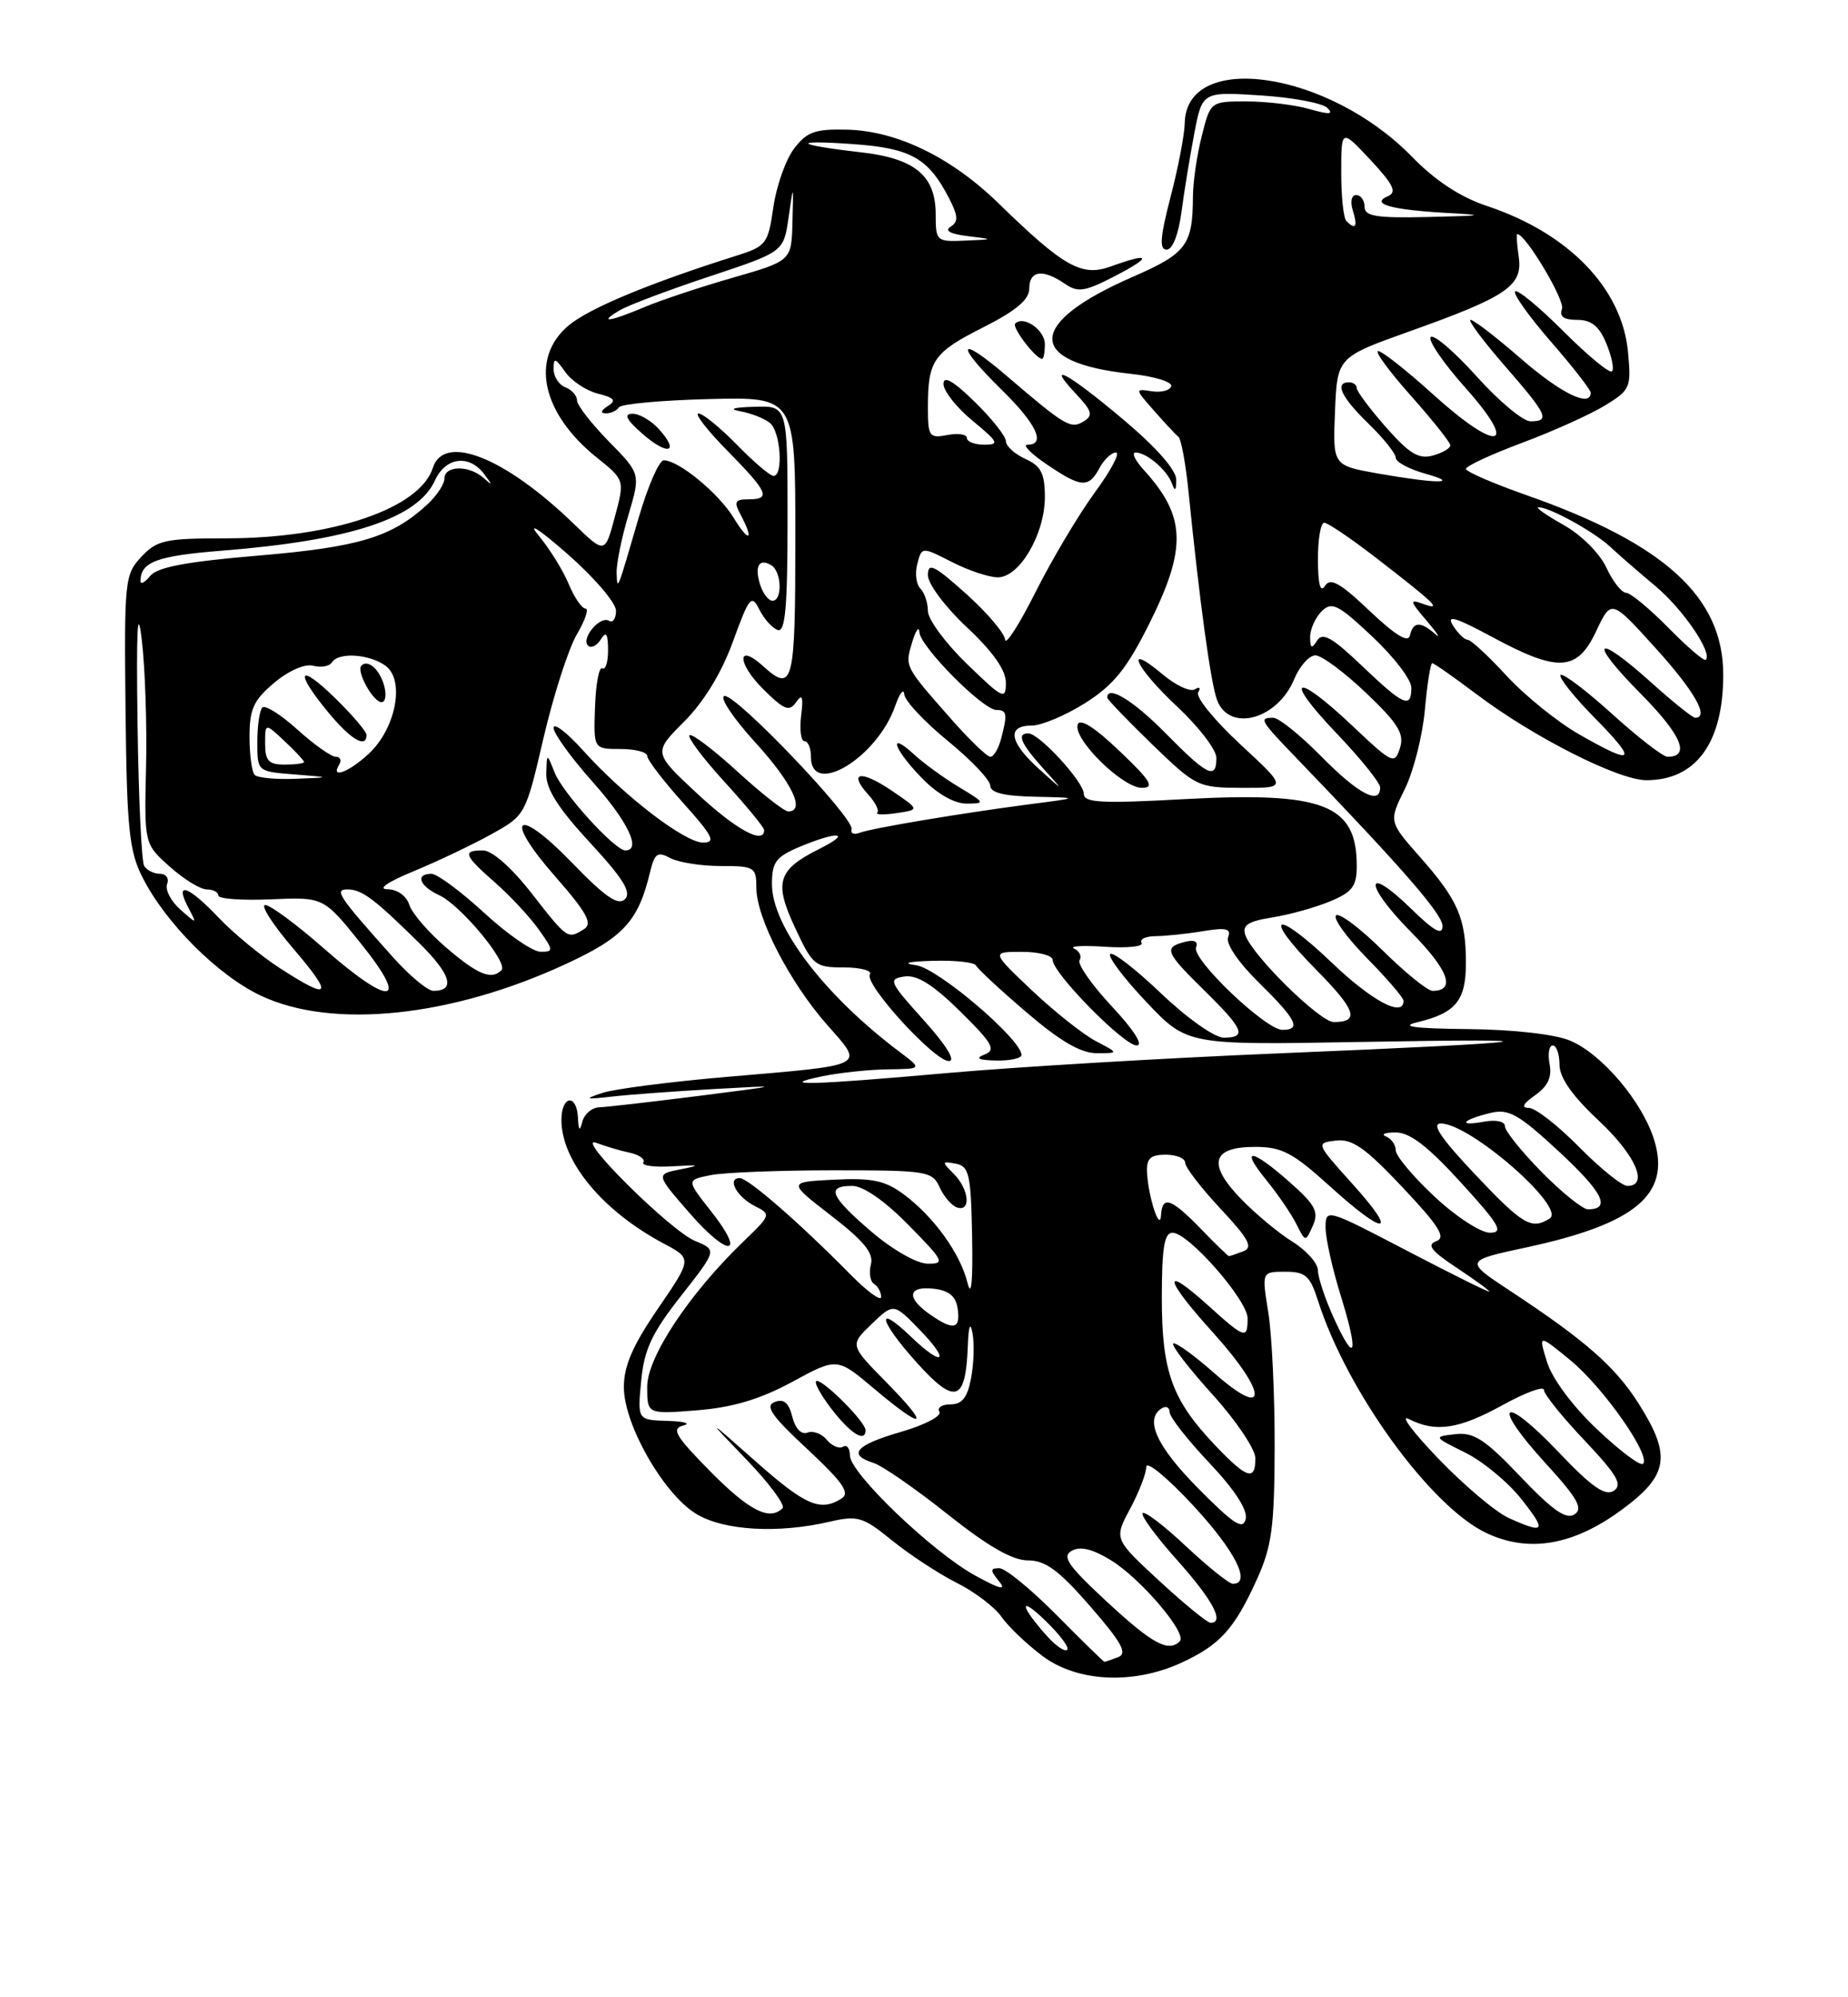 <?xml version="1.0" encoding="UTF-8" standalone="no"?>
<!DOCTYPE svg PUBLIC "-//W3C//DTD SVG 1.1//EN" "http://www.w3.org/Graphics/SVG/1.1/DTD/svg11.dtd" >
<svg xmlns="http://www.w3.org/2000/svg" xmlns:xlink="http://www.w3.org/1999/xlink" version="1.1" viewBox="0 0 237 256">
 <g >
 <path fill="currentColor"
d=" M 151.50 213.12 C 156.44 210.85 158.30 208.81 161.18 202.46 C 163.11 198.21 163.44 195.78 163.47 185.50 C 163.49 178.90 163.12 171.14 162.66 168.25 C 161.81 163.00 161.81 163.00 164.83 163.00 C 167.43 163.00 168.01 163.51 169.04 166.75 C 172.75 178.34 183.44 193.08 190.60 196.48 C 196.03 199.06 201.75 198.09 207.94 193.54 C 214.00 189.10 214.40 186.61 210.15 179.90 C 207.16 175.18 203.31 171.80 193.65 165.44 C 187.81 161.59 187.81 161.59 195.81 159.87 C 209.73 156.87 214.25 153.10 212.17 146.20 C 210.70 141.30 205.46 135.09 201.36 133.38 C 199.40 132.56 194.09 131.96 188.28 131.90 C 181.38 131.83 179.46 131.57 181.74 131.03 C 186.69 129.85 188.00 128.26 188.00 123.44 C 188.00 117.71 186.99 115.37 182.16 109.90 C 178.10 105.31 178.10 105.31 180.14 101.18 C 181.27 98.91 182.43 94.34 182.73 91.02 C 183.03 87.71 183.46 85.00 183.68 85.00 C 183.90 85.00 186.45 86.79 189.35 88.97 C 196.63 94.47 207.55 100.00 211.14 100.00 C 217.51 100.00 221.00 95.22 221.00 86.48 C 221.00 76.53 213.50 69.69 195.75 63.46 C 191.49 61.96 188.00 60.45 188.00 60.10 C 188.00 59.74 191.26 58.23 195.25 56.74 C 199.24 55.25 204.02 53.09 205.87 51.95 C 209.09 49.98 209.22 49.66 208.78 45.07 C 208.00 36.94 201.16 29.88 190.72 26.41 C 187.27 25.26 184.08 23.17 181.04 20.05 C 170.35 9.11 152.14 6.43 151.94 15.77 C 151.91 17.27 151.09 21.54 150.12 25.25 C 148.78 30.40 148.66 32.00 149.62 32.00 C 150.37 32.00 151.13 30.06 151.51 27.25 C 151.85 24.64 152.60 20.08 153.16 17.12 C 154.19 11.75 154.19 11.75 161.65 12.23 C 165.75 12.49 169.61 13.21 170.24 13.84 C 171.07 14.67 170.48 14.71 167.94 13.98 C 166.05 13.44 162.43 13.00 159.88 13.00 C 155.24 13.00 155.24 13.00 154.12 17.44 C 153.50 19.89 152.99 23.37 152.99 25.19 C 152.96 31.43 152.17 32.48 145.24 35.50 C 131.63 41.43 131.53 46.46 144.98 47.91 C 148.01 48.23 150.37 48.95 150.20 49.50 C 150.04 50.05 148.92 50.34 147.70 50.15 C 145.53 49.81 145.53 49.84 148.00 52.64 C 149.38 54.21 150.78 55.71 151.13 55.99 C 151.48 56.27 152.06 59.42 152.42 63.00 C 153.87 77.37 155.28 87.60 156.09 89.74 C 157.67 93.90 163.84 92.22 165.98 87.04 C 166.68 85.37 167.90 84.00 168.70 84.00 C 169.49 84.00 172.42 86.17 175.20 88.82 C 179.33 92.76 180.12 94.04 179.54 95.88 C 178.86 98.02 178.58 97.89 173.47 93.06 C 166.05 86.04 164.45 86.69 171.35 93.93 C 174.46 97.18 177.00 100.33 177.00 100.93 C 177.00 103.24 174.21 101.78 169.50 97.00 C 166.79 94.25 164.00 92.00 163.29 92.00 C 161.41 92.00 161.58 92.30 166.25 97.15 C 179.93 111.35 185.00 117.18 185.00 118.70 C 185.00 119.94 183.92 119.35 181.02 116.52 C 174.95 110.59 174.86 113.29 180.93 119.43 C 185.78 124.34 186.76 127.00 183.72 127.00 C 183.08 127.00 180.20 124.66 177.31 121.81 C 174.41 118.95 171.73 116.94 171.34 117.33 C 170.94 117.72 172.73 120.19 175.31 122.81 C 177.89 125.43 180.00 127.89 180.00 128.28 C 180.00 130.46 175.96 128.32 170.79 123.38 C 163.42 116.35 161.75 117.16 168.83 124.33 C 173.90 129.46 174.41 131.00 171.05 131.00 C 169.28 131.00 160.63 122.50 159.72 119.87 C 159.27 118.59 160.03 118.09 163.17 117.59 C 165.39 117.23 168.73 116.31 170.60 115.52 C 173.44 114.34 174.00 113.59 174.00 110.99 C 174.00 103.09 169.77 101.46 151.83 102.43 C 141.27 103.01 139.00 102.89 139.00 101.76 C 139.00 100.23 133.28 94.00 131.88 94.00 C 130.36 94.00 130.90 95.28 133.75 98.45 C 136.50 101.50 136.50 101.50 133.25 98.56 C 129.44 95.12 129.08 93.00 132.30 93.00 C 133.57 93.00 136.67 91.69 139.19 90.10 C 142.82 87.80 144.52 85.69 147.38 79.96 C 152.24 70.25 152.10 66.18 146.70 60.25 C 145.57 59.01 145.09 58.00 145.63 58.00 C 147.05 58.00 149.68 60.25 150.31 62.00 C 150.68 63.04 150.85 62.88 150.85 61.50 C 150.86 60.25 148.31 57.35 144.03 53.75 C 136.91 47.76 133.92 46.16 138.05 50.55 C 140.06 52.69 140.21 53.25 138.98 54.01 C 137.33 55.03 136.64 54.63 129.08 48.16 C 122.79 42.78 122.40 44.02 128.50 50.00 C 132.94 54.36 134.17 57.00 131.77 57.00 C 131.09 57.00 132.19 58.13 134.21 59.50 C 138.66 62.52 139.61 62.59 141.00 60.00 C 141.59 58.90 142.54 58.00 143.12 58.00 C 143.70 58.00 142.47 60.31 140.40 63.13 C 138.33 65.96 134.92 71.69 132.82 75.86 C 130.72 80.04 128.95 82.80 128.90 81.98 C 128.84 81.17 126.59 78.52 123.90 76.11 C 119.79 72.43 119.00 72.04 119.00 73.72 C 119.00 74.84 121.22 77.80 124.00 80.40 C 127.34 83.53 129.00 85.88 129.00 87.51 C 129.00 89.76 128.63 89.58 124.00 85.09 C 121.25 82.43 119.00 79.38 119.00 78.32 C 119.00 77.27 118.56 75.96 118.03 75.43 C 117.50 74.90 117.32 73.48 117.64 72.27 C 118.22 70.07 118.22 70.07 122.07 72.03 C 124.19 73.12 126.84 74.00 127.97 74.00 C 130.75 74.00 133.99 68.47 134.00 63.73 C 134.00 60.67 133.52 59.74 131.50 58.82 C 130.12 58.19 129.00 57.17 129.00 56.54 C 129.00 55.92 127.20 53.65 125.00 51.50 C 122.23 48.80 121.00 48.10 121.00 49.22 C 121.00 50.12 122.68 52.24 124.73 53.93 C 128.04 56.66 128.21 57.00 126.23 57.00 C 125.00 57.00 124.00 56.61 124.00 56.14 C 124.00 55.66 122.88 55.49 121.50 55.76 C 119.17 56.20 119.00 55.96 119.00 52.20 C 119.00 46.19 119.70 45.18 126.13 41.94 C 130.32 39.82 132.00 38.40 132.00 36.99 C 132.00 34.68 133.73 34.43 136.53 36.35 C 138.24 37.53 139.09 37.40 143.00 35.38 C 147.85 32.87 147.59 32.29 142.44 34.16 C 138.72 35.50 136.43 34.21 128.08 26.08 C 122.02 20.17 115.05 16.78 108.64 16.62 C 104.51 16.52 103.48 16.89 101.83 19.06 C 100.76 20.47 99.57 23.85 99.18 26.56 C 98.51 31.24 98.26 31.57 94.49 32.76 C 83.32 36.28 75.55 39.51 72.92 41.72 C 67.95 45.90 69.45 52.96 76.52 58.63 C 80.12 61.52 80.12 61.52 78.85 66.26 C 77.58 71.01 77.58 71.01 73.54 67.10 C 64.75 58.60 56.93 55.51 55.51 59.97 C 53.86 65.18 42.61 69.00 28.96 69.00 C 21.20 69.00 20.13 69.23 18.13 71.36 C 16.00 73.63 15.92 74.40 16.10 91.11 C 16.26 106.04 16.56 109.05 18.22 112.35 C 21.17 118.26 27.96 125.05 33.50 127.64 C 42.68 131.94 57.85 130.36 72.50 123.59 C 79.98 120.14 81.86 118.09 83.38 111.73 C 83.95 109.37 84.33 109.11 85.96 109.98 C 87.01 110.54 89.92 111.00 92.43 111.00 C 96.77 111.00 97.00 111.14 97.00 113.80 C 97.00 117.64 101.26 125.88 106.06 131.34 C 110.85 136.77 111.45 136.46 93.29 138.02 C 86.03 138.64 78.83 139.57 77.29 140.07 C 74.85 140.88 75.00 140.94 78.50 140.55 C 80.70 140.30 86.55 139.87 91.50 139.59 C 100.50 139.08 100.50 139.08 89.50 140.48 C 83.45 141.24 77.75 141.90 76.82 141.93 C 75.90 141.97 74.94 142.79 74.69 143.75 C 74.35 145.07 74.20 144.94 74.12 143.25 C 73.96 140.13 72.00 140.41 72.00 143.55 C 72.00 148.86 77.29 155.24 85.16 159.41 C 88.76 161.33 88.76 161.33 84.38 167.73 C 81.14 172.45 80.00 175.09 80.01 177.81 C 80.02 182.61 85.09 191.48 89.29 194.04 C 92.80 196.18 99.77 196.59 106.41 195.04 C 110.01 194.21 110.67 194.41 114.41 197.45 C 116.66 199.27 120.38 201.71 122.68 202.87 C 124.99 204.02 127.58 205.99 128.44 207.24 C 129.31 208.48 131.67 210.74 133.69 212.25 C 138.15 215.60 145.34 215.95 151.50 213.12 Z  M 143.57 96.26 C 140.39 93.22 138.49 92.02 138.21 92.87 C 137.59 94.72 143.98 101.00 146.45 100.98 C 148.12 100.96 147.59 100.08 143.57 96.26 Z  M 159.06 95.40 C 155.73 92.31 153.30 89.32 153.66 88.74 C 154.02 88.16 153.83 87.98 153.24 88.35 C 152.65 88.72 150.78 87.85 149.08 86.42 C 144.05 82.18 145.58 85.53 151.00 90.60 C 153.75 93.17 156.00 96.11 156.00 97.14 C 156.00 99.99 154.85 99.43 149.50 94.00 C 145.36 89.79 142.00 87.74 142.00 89.42 C 142.00 89.64 144.59 92.33 147.75 95.40 C 153.38 100.84 153.63 100.96 159.31 100.98 C 165.11 101.00 165.11 101.00 159.06 95.40 Z  M 134.00 44.11 C 134.00 42.29 131.27 40.40 130.20 41.47 C 129.73 41.94 132.83 46.00 133.65 46.00 C 133.84 46.00 134.00 45.15 134.00 44.11 Z  M 135.50 207.00 C 132.23 203.70 128.93 201.00 128.16 201.00 C 126.97 201.00 126.96 201.25 128.13 202.69 C 129.12 203.90 128.25 203.69 125.06 201.94 C 119.56 198.92 109.00 188.80 109.00 186.55 C 109.00 185.63 108.60 185.13 108.11 185.43 C 107.63 185.73 106.69 185.33 106.04 184.55 C 105.39 183.76 104.27 183.34 103.55 183.62 C 102.77 183.92 101.99 183.11 101.61 181.59 C 101.16 179.78 100.52 179.25 99.35 179.70 C 98.06 180.19 98.95 181.48 103.54 185.74 C 108.10 189.99 109.05 191.36 107.93 192.07 C 105.20 193.79 103.31 192.97 96.92 187.32 C 90.50 181.64 90.50 181.64 95.78 187.13 C 98.68 190.15 100.74 192.93 100.36 193.31 C 98.69 194.97 96.08 193.64 91.10 188.60 C 86.61 184.05 86.06 183.12 87.63 182.71 C 88.66 182.45 87.76 182.18 85.62 182.12 C 81.75 182.00 81.75 182.00 82.23 177.00 C 82.61 172.96 83.59 170.87 87.33 166.11 C 91.96 160.22 91.96 160.22 89.15 159.06 C 85.93 157.73 73.44 145.31 76.50 146.49 C 77.60 146.91 79.51 147.48 80.74 147.74 C 81.97 148.01 82.77 148.57 82.51 148.99 C 82.25 149.41 83.94 149.63 86.27 149.49 C 89.77 149.28 89.95 149.35 87.29 149.87 C 84.09 150.50 84.09 150.50 88.45 155.50 C 93.50 161.29 95.76 161.01 91.13 155.17 C 88.03 151.24 88.03 151.24 91.14 150.62 C 92.85 150.28 99.94 150.00 106.89 150.00 C 118.92 150.00 119.57 150.11 120.51 152.19 C 121.06 153.39 122.06 154.55 122.75 154.77 C 124.57 155.35 124.28 152.42 122.32 150.46 C 120.75 148.89 120.76 148.81 122.57 149.15 C 124.29 149.48 124.52 150.50 124.67 158.51 C 124.78 164.29 124.57 166.40 124.08 164.43 C 123.15 160.65 119.74 155.92 115.87 153.06 C 113.50 151.31 111.83 150.96 106.98 151.20 C 101.01 151.50 101.01 151.50 106.60 155.82 C 110.80 159.06 112.07 160.62 111.69 162.07 C 111.41 163.13 111.60 164.25 112.09 164.56 C 112.59 164.87 113.00 165.62 113.00 166.23 C 113.00 166.83 111.26 165.57 109.13 163.42 C 102.55 156.74 95.95 151.00 94.87 151.00 C 93.18 151.00 94.49 153.41 96.80 154.58 C 98.91 155.64 98.88 155.72 95.39 159.08 C 88.41 165.79 83.00 173.94 83.00 177.74 C 83.00 181.27 83.00 181.27 89.41 180.76 C 94.00 180.39 97.47 179.35 101.60 177.12 C 107.36 173.99 107.36 173.99 112.11 178.00 C 118.59 183.46 119.45 183.04 113.70 177.20 C 108.97 172.40 108.97 172.40 111.79 169.70 C 114.61 167.00 114.61 167.00 118.00 170.50 C 121.95 174.58 120.94 175.28 116.82 171.32 C 112.23 166.93 112.71 169.23 117.49 174.56 C 122.50 180.14 123.85 179.72 124.12 172.50 C 124.22 169.91 124.43 169.34 124.72 170.88 C 124.97 172.19 124.89 174.78 124.54 176.63 C 124.07 179.13 123.39 180.00 121.90 180.00 C 120.79 180.00 120.15 180.43 120.48 180.96 C 120.80 181.49 118.58 182.65 115.54 183.53 C 109.72 185.22 108.65 186.44 112.03 187.51 C 113.15 187.86 117.42 190.82 121.52 194.08 C 126.70 198.20 129.84 200.00 131.83 200.00 C 134.08 200.00 135.80 201.27 139.83 205.90 C 143.87 210.55 144.63 211.93 143.40 212.40 C 142.54 212.73 141.75 213.00 141.64 213.00 C 141.53 213.00 138.77 210.30 135.50 207.00 Z  M 111.00 183.30 C 111.00 182.28 105.77 177.00 104.76 177.00 C 104.29 177.00 105.10 178.57 106.57 180.50 C 109.03 183.73 111.00 184.98 111.00 183.30 Z  M 134.32 209.75 C 130.78 205.82 130.60 204.37 134.06 207.72 C 135.90 209.49 137.16 211.17 136.87 211.46 C 136.58 211.75 135.43 210.98 134.32 209.75 Z  M 141.99 205.33 C 136.94 200.65 136.14 199.50 137.46 198.76 C 138.55 198.15 140.13 198.54 142.49 199.99 C 146.34 202.37 152.29 209.37 151.31 210.36 C 149.85 211.82 147.80 210.71 141.99 205.33 Z  M 148.68 202.63 C 142.86 197.25 142.86 197.25 144.93 193.39 C 146.07 191.27 147.00 188.85 147.01 188.01 C 147.02 187.18 149.72 189.40 153.01 192.95 C 158.38 198.74 160.55 203.00 158.11 203.00 C 157.63 203.00 154.91 200.82 152.07 198.16 C 149.24 195.50 146.74 193.61 146.53 193.95 C 146.31 194.30 148.34 197.04 151.03 200.04 C 155.54 205.09 157.09 208.00 155.25 208.00 C 154.84 208.00 151.88 205.58 148.68 202.63 Z  M 153.67 190.77 C 148.31 185.36 146.74 181.90 149.00 180.50 C 149.55 180.16 150.00 180.39 150.00 181.00 C 150.00 181.62 152.29 184.54 155.09 187.50 C 158.35 190.95 160.02 193.52 159.76 194.69 C 159.42 196.15 158.24 195.39 153.67 190.77 Z  M 193.50 194.57 C 191.85 193.83 187.80 190.42 184.50 186.99 C 181.20 183.57 179.48 181.27 180.68 181.88 C 184.12 183.64 187.09 183.19 192.75 180.07 C 195.64 178.48 198.00 177.61 198.00 178.15 C 198.00 178.68 200.34 181.60 203.21 184.62 C 207.41 189.07 208.13 190.31 206.96 191.08 C 205.85 191.80 204.12 190.58 199.80 186.04 C 192.62 178.50 191.15 179.82 198.17 187.50 C 202.31 192.03 203.07 193.35 201.93 194.10 C 200.86 194.81 199.12 193.59 195.00 189.27 C 190.44 184.48 189.01 183.55 186.65 183.82 C 183.81 184.15 183.82 184.16 187.90 186.18 C 190.15 187.29 193.38 189.96 195.08 192.10 C 198.40 196.29 198.16 196.67 193.50 194.57 Z  M 155.84 185.25 C 150.30 179.42 149.00 175.83 149.00 166.35 C 149.00 159.94 149.32 158.00 150.37 158.00 C 152.42 158.00 160.00 166.64 160.00 168.98 C 160.00 171.69 159.65 171.58 154.98 167.36 C 148.92 161.89 149.26 163.85 155.58 170.82 C 162.62 178.61 162.71 182.15 155.71 175.98 C 153.07 173.65 150.71 171.96 150.46 172.21 C 150.21 172.46 152.48 175.40 155.50 178.74 C 158.53 182.08 161.00 185.76 161.00 186.91 C 161.00 189.88 159.91 189.53 155.84 185.25 Z  M 204.81 183.19 C 201.67 180.22 199.05 176.69 198.40 174.57 C 197.29 170.98 197.29 170.98 201.40 174.35 C 205.63 177.83 211.76 186.57 210.71 187.62 C 210.38 187.95 207.73 185.96 204.81 183.19 Z  M 171.04 168.90 C 169.94 166.48 169.03 163.75 169.02 162.83 C 169.01 161.91 167.54 160.26 165.75 159.15 C 163.96 158.04 160.98 155.56 159.12 153.63 C 154.81 149.17 155.41 147.00 160.96 147.00 C 164.38 147.00 165.80 147.74 170.50 152.00 C 177.73 158.55 179.45 158.40 173.45 151.75 C 168.75 146.53 168.74 146.50 171.33 146.19 C 173.42 145.94 175.10 147.12 179.88 152.19 C 184.58 157.18 185.48 158.62 184.19 159.09 C 182.94 159.54 183.54 160.33 186.78 162.47 C 189.10 164.01 191.00 165.39 191.00 165.54 C 191.00 165.70 186.28 163.35 180.50 160.34 C 170.12 154.92 170.00 154.88 170.00 157.34 C 170.00 158.70 170.88 162.66 171.96 166.12 C 174.29 173.62 173.83 175.04 171.04 168.90 Z  M 165.41 151.53 C 160.46 147.16 158.95 147.02 162.40 151.25 C 163.86 153.04 165.58 155.56 166.24 156.86 C 167.42 159.22 167.42 159.22 168.37 157.10 C 169.16 155.32 168.69 154.43 165.41 151.53 Z  M 119.22 168.44 C 116.19 166.32 116.43 164.80 119.75 165.18 C 121.72 165.41 122.59 166.14 122.82 167.75 C 123.20 170.40 122.27 170.58 119.22 168.44 Z  M 111.75 157.86 C 106.46 153.33 105.90 152.00 109.29 152.00 C 110.71 152.00 113.44 153.89 116.50 157.00 C 121.06 161.63 121.24 162.00 118.96 161.97 C 117.56 161.95 114.45 160.17 111.75 157.86 Z  M 154.00 157.50 C 150.20 153.58 149.05 153.19 148.90 155.75 C 148.77 158.04 147.24 153.35 147.10 150.25 C 147.02 148.49 147.54 148.00 149.50 148.00 C 150.88 148.00 152.00 148.47 152.00 149.04 C 152.00 149.62 154.04 152.26 156.53 154.93 C 160.17 158.82 160.74 159.89 159.45 160.38 C 158.56 160.72 157.74 161.00 157.61 161.00 C 157.49 161.00 155.87 159.43 154.00 157.50 Z  M 183.96 153.36 C 181.23 150.81 179.00 148.15 179.00 147.45 C 179.00 146.74 178.44 145.94 177.75 145.66 C 177.06 145.38 177.62 145.15 179.00 145.15 C 180.80 145.14 183.13 146.93 187.36 151.57 C 192.32 157.01 192.89 158.00 191.07 158.00 C 189.88 158.00 186.68 155.91 183.96 153.36 Z  M 189.15 150.50 C 184.81 145.91 183.52 144.00 184.78 144.00 C 188.54 144.00 200.91 154.80 198.74 156.18 C 196.41 157.66 195.29 157.00 189.15 150.50 Z  M 197.71 150.22 C 195.12 147.58 193.00 144.95 193.00 144.35 C 193.00 143.73 191.86 143.48 190.25 143.78 C 186.82 144.40 187.55 143.51 191.19 142.64 C 193.48 142.09 194.78 142.82 199.93 147.60 C 205.56 152.81 206.66 155.00 203.65 155.00 C 202.98 155.00 200.30 152.85 197.71 150.22 Z  M 202.50 147.00 C 199.79 144.25 196.90 142.00 196.07 142.00 C 195.05 142.00 195.31 141.47 196.87 140.38 C 198.51 139.23 199.05 138.06 198.73 136.38 C 198.48 135.07 198.66 134.00 199.14 134.00 C 199.61 134.00 200.00 135.11 200.00 136.46 C 200.00 138.12 201.62 140.44 205.00 143.60 C 209.75 148.04 211.50 152.00 208.71 152.00 C 208.00 152.00 205.21 149.75 202.50 147.00 Z  M 105.50 137.94 C 107.70 137.49 111.47 137.09 113.88 137.06 C 118.27 137.00 118.27 137.00 115.38 134.83 C 105.72 127.57 99.00 118.76 99.00 113.32 C 99.00 110.48 99.50 109.82 102.62 108.51 C 107.52 106.47 109.34 106.68 105.09 108.80 C 99.72 111.48 99.23 113.08 101.97 118.93 C 104.22 123.75 104.54 124.00 108.23 124.00 C 110.37 124.00 111.87 124.40 111.56 124.90 C 110.81 126.12 119.81 136.00 121.69 136.00 C 122.61 136.00 121.37 133.98 118.46 130.75 C 114.03 125.84 113.87 125.48 115.99 125.16 C 117.61 124.92 119.65 126.20 123.15 129.64 C 127.31 133.74 127.77 134.57 126.27 135.16 C 125.02 135.65 125.45 135.88 127.75 135.93 C 129.54 135.97 131.00 135.65 131.00 135.22 C 131.00 133.23 120.30 124.11 117.50 123.72 C 115.59 123.45 116.37 123.25 119.67 123.15 C 122.51 123.07 124.98 123.34 125.17 123.75 C 125.35 124.16 128.26 126.86 131.64 129.75 C 135.95 133.44 138.62 135.00 140.64 134.99 C 143.50 134.99 143.50 134.99 140.55 133.45 C 138.93 132.60 135.24 129.68 132.36 126.96 C 127.12 122.00 127.12 122.00 131.06 122.00 C 133.23 122.00 135.00 122.47 135.00 123.04 C 135.00 124.72 144.13 134.00 145.77 134.00 C 146.68 134.00 145.43 132.03 142.59 128.99 C 140.01 126.23 138.15 123.57 138.45 123.07 C 138.76 122.58 138.45 121.91 137.76 121.59 C 137.07 121.26 138.85 121.16 141.72 121.35 C 144.59 121.54 146.70 121.32 146.41 120.85 C 146.12 120.38 146.92 120.00 148.19 119.99 C 149.46 119.98 152.20 119.70 154.27 119.35 C 157.27 118.86 157.93 119.02 157.50 120.14 C 157.18 120.96 158.84 123.39 161.48 125.98 C 166.29 130.70 166.93 132.00 164.46 132.00 C 162.32 132.00 152.81 122.93 153.39 121.44 C 153.69 120.66 153.17 120.41 151.93 120.73 C 149.20 121.44 149.44 122.04 154.50 127.00 C 159.52 131.93 159.95 133.00 156.93 133.00 C 155.77 133.00 152.22 130.49 148.92 127.34 C 145.66 124.23 142.71 121.95 142.38 122.28 C 142.05 122.62 144.13 125.38 147.01 128.42 C 152.25 133.95 152.25 133.95 174.37 133.55 C 202.13 133.05 198.28 133.59 164.04 135.01 C 149.49 135.61 130.36 136.75 121.54 137.53 C 103.97 139.09 99.36 139.21 105.50 137.94 Z  M 35.95 124.13 C 33.50 122.55 29.95 119.63 28.05 117.63 C 24.16 113.53 22.35 112.89 24.11 116.25 C 25.29 118.50 25.29 118.50 23.11 116.56 C 21.91 115.50 21.16 114.04 21.43 113.31 C 21.71 112.59 21.30 112.00 20.53 112.00 C 19.75 112.00 18.84 111.55 18.49 110.99 C 18.15 110.43 17.77 102.22 17.64 92.74 C 17.47 80.65 17.64 77.44 18.18 82.00 C 18.61 85.58 18.86 92.92 18.73 98.33 C 18.50 108.17 18.50 108.17 21.77 111.08 C 23.56 112.69 25.70 114.00 26.52 114.00 C 27.33 114.00 28.00 114.35 28.00 114.78 C 28.00 115.21 31.04 115.43 34.75 115.27 C 41.50 114.97 41.50 114.97 46.33 120.99 C 52.64 128.84 50.12 129.11 41.46 121.50 C 38.01 118.47 34.66 116.00 34.02 116.00 C 33.37 116.00 34.96 118.47 37.54 121.50 C 42.83 127.68 42.44 128.32 35.95 124.13 Z  M 50.38 122.67 C 43.41 114.88 42.82 114.00 44.55 114.00 C 46.40 114.00 47.97 115.17 53.69 120.80 C 57.84 124.88 58.48 127.00 55.57 127.00 C 54.85 127.00 52.51 125.05 50.38 122.67 Z  M 57.24 121.47 C 54.97 119.53 52.84 117.06 52.49 115.97 C 52.12 114.82 50.96 113.99 49.68 113.98 C 48.38 113.96 49.72 113.04 53.00 111.69 C 56.02 110.44 60.50 108.32 62.95 106.96 C 67.40 104.50 67.40 104.50 69.71 94.56 C 70.99 89.09 72.91 83.13 73.98 81.31 C 75.05 79.49 75.55 78.00 75.09 78.00 C 74.62 78.00 73.66 76.59 72.94 74.87 C 72.23 73.14 70.49 70.34 69.07 68.63 C 67.57 66.81 69.10 67.79 72.75 70.98 C 76.19 73.99 79.00 77.27 79.00 78.28 C 79.00 79.29 78.60 79.87 78.11 79.57 C 76.98 78.87 74.48 81.81 75.41 82.75 C 75.80 83.13 76.53 82.78 77.04 81.97 C 77.74 80.86 77.97 81.19 77.98 83.31 C 77.99 84.85 77.66 85.91 77.25 85.66 C 76.84 85.40 76.41 87.63 76.31 90.60 C 76.12 96.00 76.12 96.00 79.56 96.00 C 81.45 96.00 83.00 96.40 83.00 96.89 C 83.00 97.38 85.07 100.08 87.59 102.89 C 91.41 107.14 91.85 108.00 90.18 108.00 C 87.82 108.00 80.03 102.03 74.75 96.16 C 72.69 93.87 71.00 92.58 71.00 93.30 C 71.00 94.01 73.25 97.13 76.00 100.21 C 80.53 105.29 82.30 109.00 80.20 109.00 C 78.85 109.00 72.16 101.64 71.12 99.00 C 70.13 96.50 70.13 96.50 70.06 99.19 C 70.02 101.13 71.59 103.60 75.65 107.99 C 79.92 112.60 81.02 114.38 80.15 115.25 C 79.28 116.12 77.62 114.98 73.39 110.61 C 66.22 103.20 64.43 104.63 71.21 112.35 C 75.25 116.96 76.03 118.37 74.91 119.08 C 72.80 120.41 72.80 120.42 68.18 114.50 C 65.60 111.20 63.11 109.00 61.94 109.00 C 59.25 109.00 59.48 109.60 63.52 113.15 C 65.45 114.84 67.95 117.53 69.08 119.12 C 71.01 121.82 71.02 122.00 69.32 121.99 C 68.32 121.99 65.06 119.74 62.08 116.99 C 59.10 114.25 56.06 112.00 55.33 112.00 C 53.21 112.00 53.79 113.58 56.34 114.75 C 59.08 116.00 65.24 123.43 64.31 124.36 C 63.02 125.64 61.28 124.93 57.24 121.47 Z  M 89.43 101.73 C 83.77 96.46 83.77 96.46 87.75 92.48 C 90.28 89.94 92.55 86.23 94.00 82.22 C 96.10 76.46 96.38 76.13 97.39 78.14 C 98.00 79.35 99.06 80.53 99.75 80.75 C 100.71 81.07 101.00 77.80 101.00 66.58 C 101.00 52.00 101.00 52.00 96.75 52.14 C 93.98 52.22 93.37 52.43 95.00 52.73 C 96.38 52.98 98.06 53.65 98.75 54.22 C 100.11 55.34 100.49 61.00 99.20 61.00 C 98.76 61.00 96.65 59.20 94.50 57.00 C 92.35 54.80 90.14 53.00 89.58 53.00 C 89.03 53.00 90.70 55.15 93.29 57.78 C 98.54 63.12 98.92 64.00 95.96 64.00 C 94.26 64.00 94.10 64.32 94.96 65.93 C 96.76 69.29 96.08 69.64 94.10 66.39 C 92.16 63.21 87.04 59.00 85.12 59.00 C 84.54 59.00 83.11 62.26 81.94 66.25 C 79.12 75.92 79.17 75.80 79.08 73.43 C 79.04 72.29 79.71 68.97 80.58 66.05 C 82.16 60.73 82.16 60.73 78.08 56.58 C 75.84 54.29 74.00 51.93 74.00 51.32 C 74.00 50.71 73.33 49.95 72.50 49.64 C 71.67 49.32 71.00 48.27 71.00 47.31 C 71.00 45.80 71.20 45.85 72.48 47.66 C 73.29 48.82 75.18 50.08 76.67 50.45 C 78.81 50.99 79.08 51.34 77.95 52.05 C 77.05 52.62 76.95 52.98 77.69 52.98 C 78.35 52.99 79.10 52.64 79.37 52.21 C 79.64 51.78 84.84 51.30 90.93 51.15 C 102.00 50.87 102.00 50.87 102.00 68.94 C 102.00 87.80 101.73 88.87 97.82 85.34 C 94.51 82.35 94.52 84.98 97.83 88.28 C 100.56 91.00 101.22 91.27 102.10 90.00 C 102.89 88.86 103.05 89.28 102.74 91.75 C 102.53 93.54 102.72 95.00 103.17 95.00 C 103.63 95.00 104.00 95.90 104.00 97.00 C 104.00 102.25 112.48 97.14 114.80 90.50 C 115.37 88.85 115.90 88.17 115.97 89.00 C 116.04 89.83 118.55 92.51 121.55 94.96 C 124.55 97.41 127.00 99.99 127.00 100.71 C 127.00 101.60 128.78 102.04 132.75 102.12 C 138.50 102.25 138.50 102.25 132.00 103.09 C 123.20 104.24 111.79 106.15 110.21 106.75 C 109.50 107.02 109.05 106.82 109.21 106.29 C 109.63 104.91 94.21 88.76 92.88 89.21 C 92.27 89.41 94.07 92.10 96.88 95.18 C 101.59 100.34 103.34 104.00 101.08 104.00 C 100.57 104.00 97.63 101.69 94.55 98.87 C 91.46 96.05 88.70 93.96 88.42 94.24 C 88.15 94.52 90.19 97.23 92.96 100.26 C 95.73 103.30 98.00 106.05 98.00 106.39 C 98.00 108.31 94.39 106.34 89.43 101.73 Z  M 114.36 101.34 C 110.41 98.66 108.72 98.93 111.34 101.83 C 112.26 102.84 112.78 103.88 112.51 104.16 C 112.24 104.43 113.35 104.46 114.98 104.22 C 117.95 103.78 117.95 103.78 114.36 101.34 Z  M 123.00 100.89 C 121.08 99.74 118.49 97.86 117.25 96.72 C 113.81 93.56 114.57 95.97 118.20 99.70 C 120.17 101.74 122.37 103.00 123.95 103.00 C 126.39 102.99 126.34 102.90 123.00 100.89 Z  M 84.51 55.01 C 83.51 53.90 81.97 53.01 81.10 53.03 C 79.96 53.05 80.32 53.79 82.37 55.58 C 85.64 58.46 87.24 58.03 84.51 55.01 Z  M 32.67 99.33 C 32.30 98.97 32.00 96.76 32.00 94.42 C 32.00 90.88 32.53 89.73 35.16 87.52 C 37.02 85.96 39.09 85.05 40.16 85.33 C 41.17 85.60 42.25 85.40 42.56 84.91 C 43.39 83.56 47.36 83.81 49.45 85.34 C 51.96 87.18 50.77 93.38 47.29 96.61 C 44.70 99.01 42.34 99.87 43.50 98.00 C 43.84 97.45 43.64 97.00 43.06 97.00 C 42.48 97.00 40.27 95.43 38.15 93.52 C 36.03 91.60 34.01 90.33 33.65 90.68 C 33.29 91.04 33.00 93.03 33.00 95.11 C 33.00 98.89 33.00 98.89 37.75 99.26 C 42.50 99.64 42.50 99.64 37.92 99.82 C 35.40 99.92 33.03 99.70 32.67 99.33 Z  M 47.00 94.20 C 47.00 93.76 45.20 91.65 43.00 89.50 C 38.27 84.88 37.70 85.97 42.07 91.27 C 44.97 94.79 47.00 95.99 47.00 94.20 Z  M 49.29 87.98 C 48.73 85.84 47.21 84.46 46.35 85.31 C 45.65 86.01 47.85 90.00 48.94 90.00 C 49.42 90.00 49.58 89.09 49.29 87.98 Z  M 34.00 95.33 C 34.00 92.65 34.00 92.65 36.50 95.00 C 37.88 96.29 39.00 97.50 39.00 97.67 C 39.00 97.85 37.88 98.00 36.50 98.00 C 34.46 98.00 34.00 97.51 34.00 95.33 Z  M 122.06 92.25 C 115.97 85.34 116.04 85.48 116.97 82.35 C 117.44 80.78 117.87 80.19 117.91 81.04 C 118.02 82.89 126.06 91.00 127.79 91.00 C 129.15 91.00 129.23 91.53 128.37 94.75 C 128.04 95.99 127.43 97.00 127.01 97.00 C 126.59 97.00 124.37 94.86 122.06 92.25 Z  M 202.48 94.10 C 199.72 92.52 195.55 89.15 193.21 86.61 C 190.87 84.07 188.63 82.00 188.22 82.00 C 187.81 82.00 186.96 81.17 186.33 80.16 C 185.46 78.76 186.66 79.11 191.34 81.63 C 199.84 86.22 202.27 86.08 204.71 80.89 C 206.64 76.79 206.64 76.79 212.32 83.07 C 217.33 88.60 219.26 92.00 217.40 92.00 C 217.07 92.00 214.54 89.97 211.79 87.50 C 204.54 80.98 203.55 81.98 210.40 88.90 C 215.65 94.20 216.84 97.00 213.85 97.00 C 213.28 97.00 210.08 94.53 206.74 91.50 C 203.40 88.48 200.43 86.24 200.14 86.52 C 199.86 86.81 201.83 89.29 204.52 92.02 C 210.12 97.71 209.63 98.20 202.48 94.10 Z  M 174.65 85.33 C 170.85 81.70 169.61 81.00 168.92 82.10 C 168.21 83.21 168.03 83.12 168.02 81.68 C 168.01 80.68 168.67 79.19 169.48 78.37 C 170.80 77.06 171.55 77.43 175.98 81.58 C 178.74 84.16 181.00 87.11 181.00 88.14 C 181.00 90.88 180.02 90.45 174.65 85.33 Z  M 213.98 80.48 C 211.56 78.02 209.11 75.99 208.54 75.98 C 207.97 75.97 206.82 74.51 206.00 72.73 C 205.15 70.91 202.77 68.54 200.50 67.27 C 198.30 66.04 196.86 65.03 197.30 65.02 C 198.69 64.99 204.42 68.14 206.50 70.08 C 207.60 71.11 210.21 73.38 212.30 75.12 C 215.82 78.06 219.66 83.68 218.76 84.57 C 218.55 84.78 216.40 82.94 213.98 80.48 Z  M 175.65 78.30 C 171.85 74.69 170.61 74.00 169.92 75.10 C 169.33 76.03 169.03 74.90 169.02 71.75 C 169.01 69.14 169.37 67.00 169.83 67.00 C 170.28 67.00 173.32 69.06 176.58 71.58 C 184.14 77.42 185.05 78.32 182.50 77.40 C 180.72 76.76 180.77 77.00 182.99 79.59 C 184.35 81.19 184.82 81.94 184.04 81.25 C 182.16 79.61 181.22 79.67 180.82 81.45 C 180.60 82.44 178.96 81.43 175.65 78.30 Z  M 97.48 74.92 C 96.73 72.56 97.36 71.49 98.93 72.46 C 100.25 73.27 100.36 77.00 99.07 77.00 C 98.55 77.00 97.84 76.07 97.48 74.92 Z  M 18.02 74.44 C 18.05 72.01 20.16 71.24 28.50 70.58 C 44.98 69.27 53.57 66.44 55.78 61.58 C 57.14 58.59 60.15 58.20 62.08 60.75 C 63.21 62.24 63.19 62.31 62.00 61.25 C 60.15 59.60 57.00 59.65 57.00 61.33 C 57.00 62.05 55.99 63.58 54.75 64.71 C 50.21 68.86 46.01 70.12 33.16 71.21 C 23.89 71.99 20.17 72.69 19.25 73.83 C 18.56 74.68 18.01 74.96 18.02 74.44 Z  M 176.71 60.69 C 170.92 59.66 170.92 59.66 171.21 52.72 C 171.50 45.78 171.50 45.78 180.83 42.45 C 193.29 38.01 195.32 36.62 194.77 32.91 C 194.54 31.31 194.45 30.00 194.59 30.00 C 195.65 30.00 200.74 38.51 200.32 39.60 C 199.95 40.57 200.55 41.00 202.27 41.00 C 204.10 41.00 205.09 41.81 206.01 44.03 C 206.70 45.70 207.03 47.31 206.73 47.60 C 206.43 47.90 203.64 45.59 200.52 42.48 C 197.41 39.36 194.61 37.06 194.31 37.35 C 194.02 37.65 196.07 40.54 198.89 43.78 C 201.70 47.01 204.00 49.96 204.00 50.33 C 204.00 52.28 200.19 50.43 195.09 46.00 C 191.93 43.25 189.01 41.00 188.60 41.00 C 188.20 41.00 190.14 43.62 192.93 46.83 C 198.48 53.20 198.85 54.00 196.27 54.00 C 195.32 54.00 192.22 51.41 189.38 48.25 C 186.54 45.09 183.89 42.82 183.49 43.20 C 183.09 43.59 185.09 46.52 187.93 49.70 C 194.91 57.52 192.14 58.10 183.82 50.58 C 180.43 47.51 177.25 45.00 176.75 45.00 C 176.25 45.00 178.13 47.56 180.92 50.70 C 183.71 53.83 186.00 56.71 186.00 57.08 C 186.00 57.46 184.99 58.05 183.75 58.39 C 181.96 58.89 180.73 58.15 177.75 54.76 C 175.69 52.42 174.00 50.16 174.00 49.75 C 174.00 49.34 173.55 49.00 173.00 49.00 C 171.11 49.00 172.01 50.91 175.50 54.30 C 177.43 56.17 179.00 58.14 179.00 58.67 C 179.00 59.21 180.69 60.12 182.75 60.70 C 187.50 62.03 184.27 62.02 176.71 60.69 Z  M 79.50 39.76 C 80.60 39.11 85.78 37.16 91.00 35.43 C 100.50 32.28 100.50 32.28 101.13 27.89 C 101.76 23.50 101.76 23.50 101.63 28.47 C 101.50 33.43 101.50 33.43 94.00 35.59 C 89.88 36.77 84.76 38.47 82.63 39.37 C 78.12 41.27 76.63 41.45 79.50 39.76 Z  M 120.00 27.50 C 120.00 22.49 117.35 20.30 110.33 19.51 C 101.91 18.55 101.32 17.90 109.39 18.47 C 116.80 18.99 119.04 20.25 121.70 25.38 C 122.89 27.69 122.93 28.42 121.91 29.06 C 121.09 29.56 121.86 29.99 124.07 30.26 C 127.50 30.68 127.50 30.68 123.75 30.84 C 120.10 31.00 120.00 30.91 120.00 27.50 Z  M 172.67 28.33 C 172.30 27.97 172.00 25.15 172.01 22.08 C 172.01 16.50 172.01 16.50 175.76 20.50 C 178.70 23.65 179.18 24.64 178.00 25.14 C 175.70 26.13 178.34 26.88 185.50 27.29 C 190.66 27.57 190.35 27.65 183.25 27.81 C 176.50 27.97 175.00 27.73 175.00 26.50 C 175.00 25.68 174.52 25.00 173.93 25.00 C 173.32 25.00 173.14 25.85 173.50 27.00 C 174.15 29.05 173.85 29.52 172.67 28.33 Z "/>
</g>
</svg>